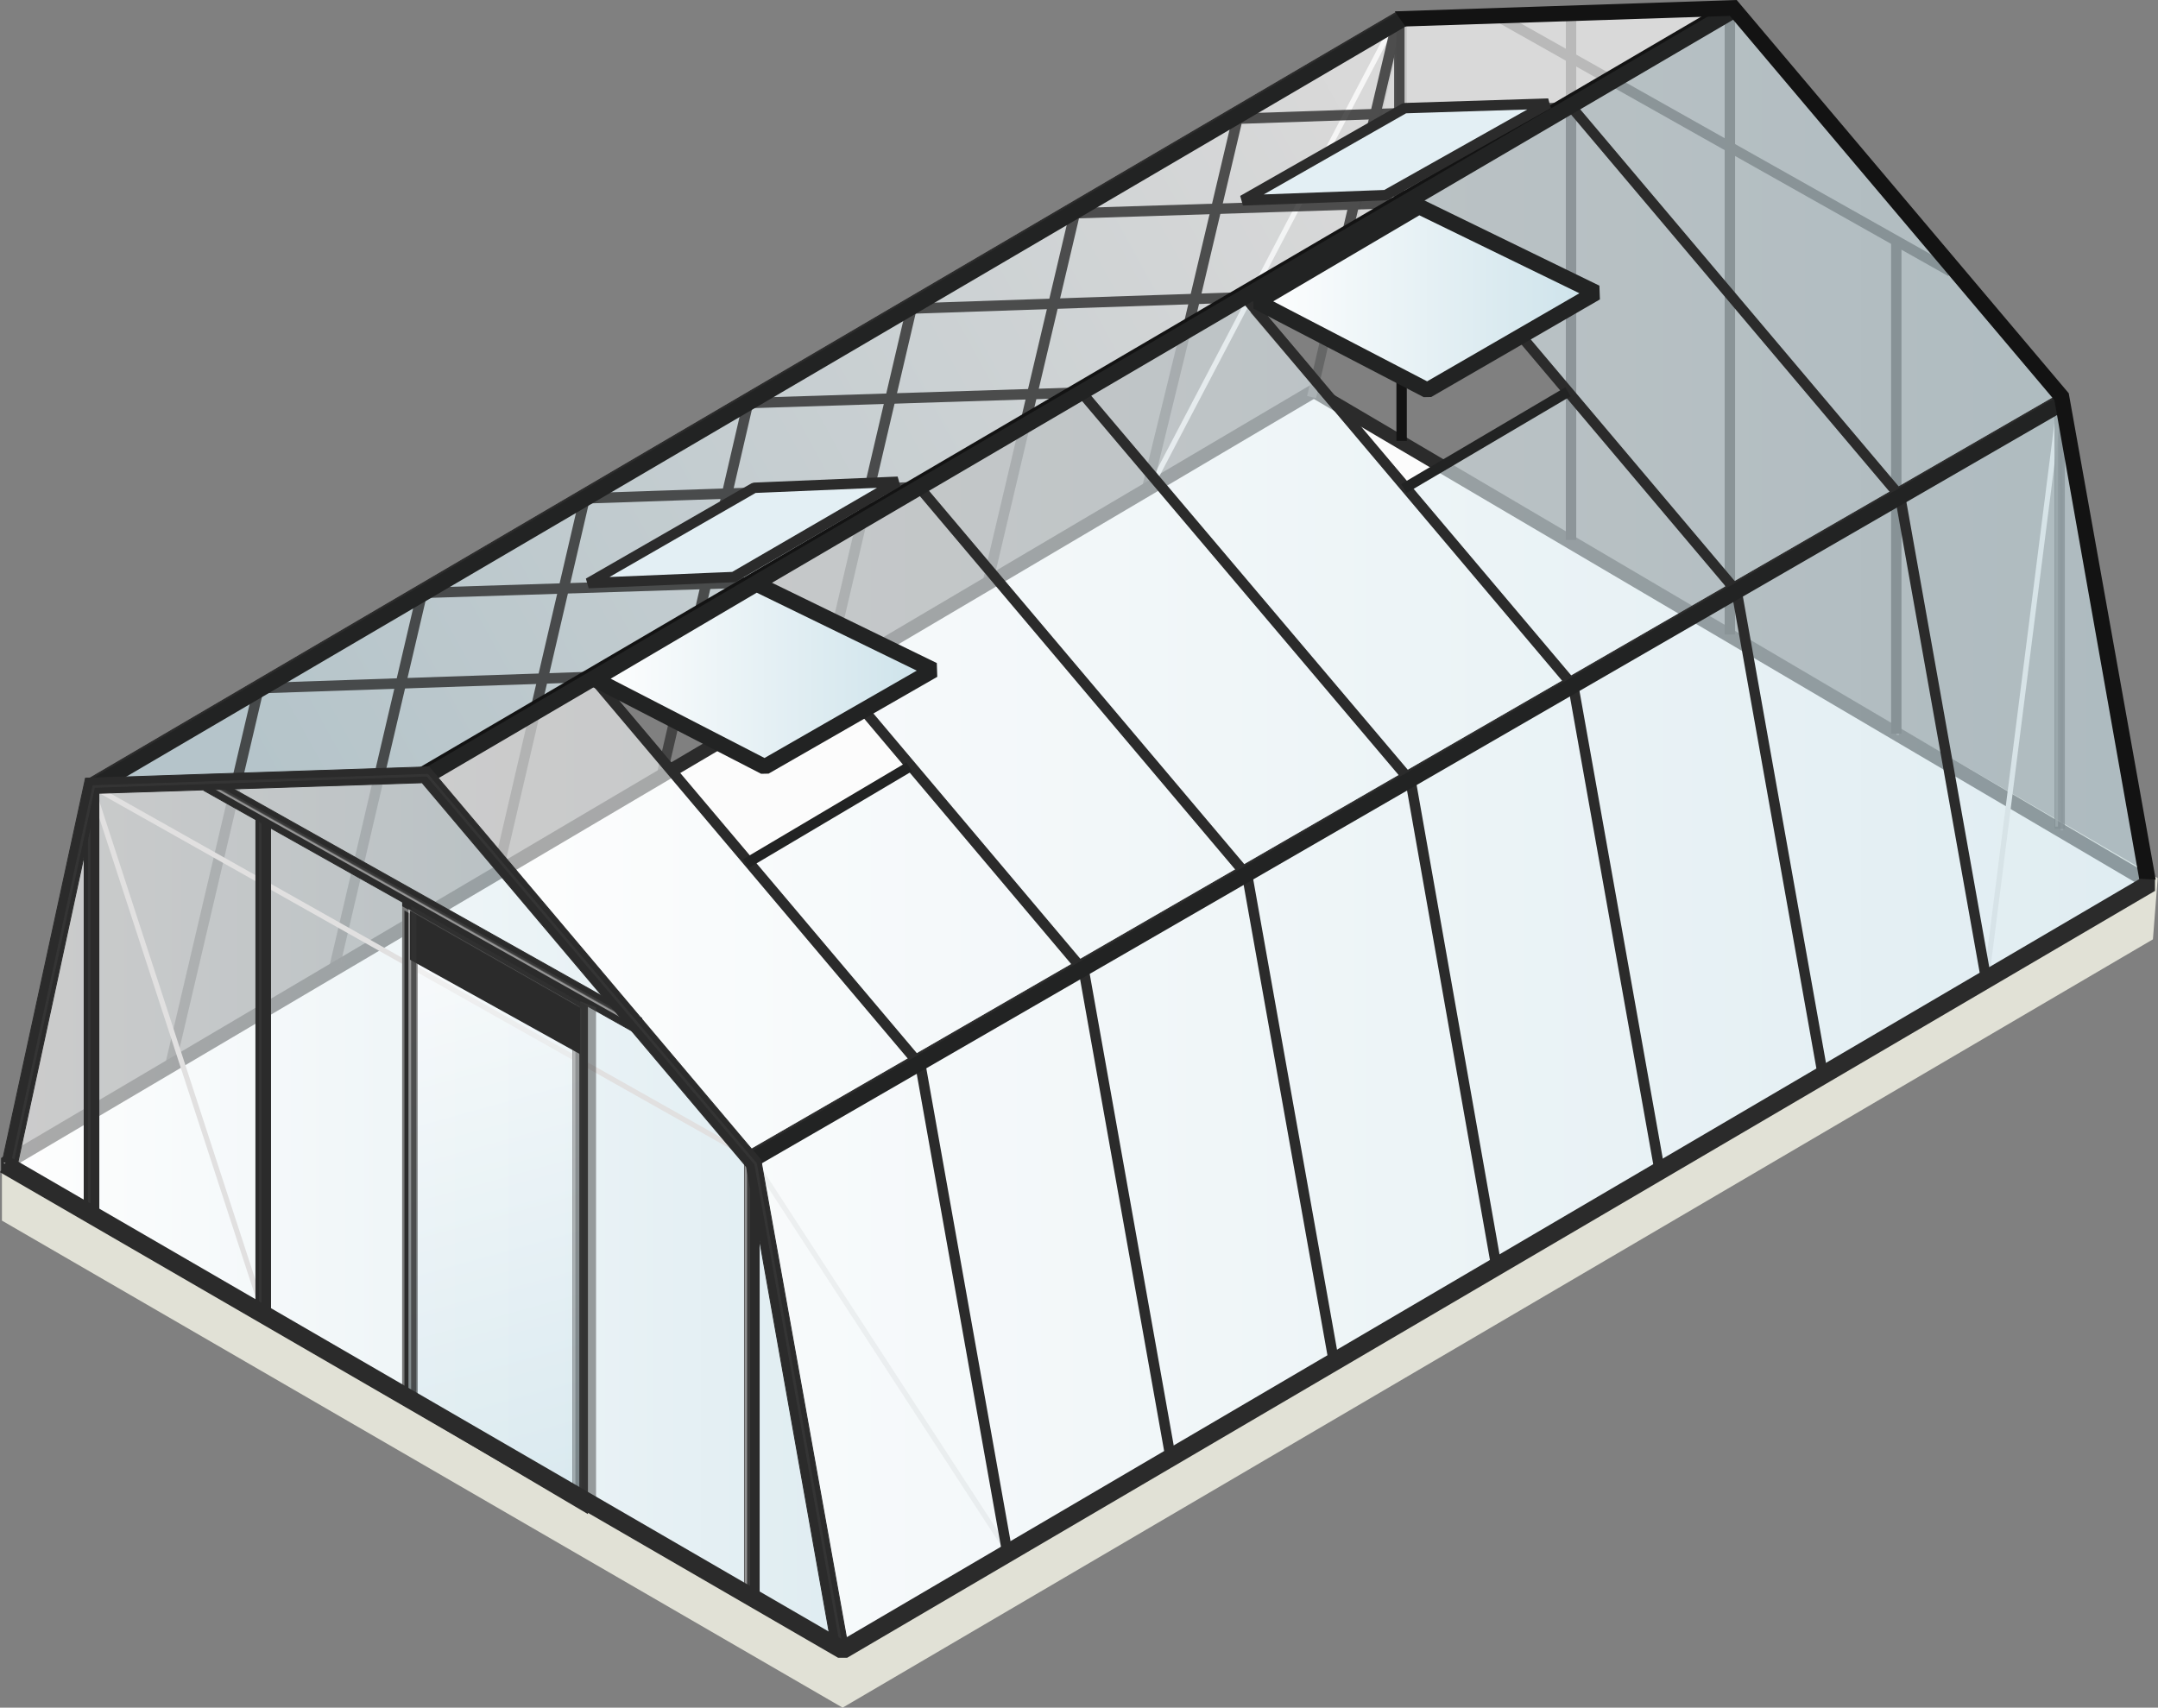 <?xml version="1.0" encoding="utf-8"?>
<!-- Generator: Adobe Illustrator 21.0.0, SVG Export Plug-In . SVG Version: 6.00 Build 0)  -->
<svg version="1.1" id="Calque_1" xmlns="http://www.w3.org/2000/svg" xmlns:xlink="http://www.w3.org/1999/xlink" x="0px" y="0px"
	 viewBox="0 0 285.3 225.8" style="enable-background:new 0 0 285.3 225.8;" xml:space="preserve">
<rect x="0" y="0" width="285.3" height="225.8" fill="#808080" stroke="none"/>
<style type="text/css">
	.st0{fill:#E1E1D6;stroke:#E1E1D6;stroke-width:0.687;stroke-miterlimit:10;}
	.st1{fill:#FCFCFC;stroke:#2B2B2B;stroke-width:1.819;stroke-linejoin:bevel;stroke-miterlimit:10;}
	.st2{fill:none;stroke:#E1E0E0;stroke-width:0.687;stroke-miterlimit:10;}
	.st3{fill:none;}
	.st4{opacity:0.7;enable-background:new    ;}
	.st5{clip-path:url(#SVGID_2_);}
	.st6{fill:none;stroke:#2B2B2B;stroke-width:1.375;stroke-miterlimit:10;}
	.st7{opacity:0.8;fill:none;stroke:#5E5F5F;stroke-width:1.212;stroke-miterlimit:10;enable-background:new    ;}
	.st8{fill:none;stroke:#5E5F5F;stroke-width:0.344;stroke-miterlimit:10;}
	.st9{opacity:0.7;fill:none;stroke:#FFFFFF;stroke-width:0.344;stroke-miterlimit:10;enable-background:new    ;}
	.st10{fill:none;stroke:#FFFFFF;stroke-width:0.344;stroke-miterlimit:10;}
	.st11{fill:none;stroke:#565656;stroke-width:0.344;stroke-miterlimit:10;}
	.st12{opacity:0.7;fill:none;stroke:#565656;stroke-width:0.344;stroke-miterlimit:10;enable-background:new    ;}
	.st13{fill:none;stroke:#131313;stroke-width:1.375;stroke-miterlimit:10;}
	.st14{opacity:0.6;fill:none;stroke:#131313;stroke-width:1.375;stroke-miterlimit:10;enable-background:new    ;}
	.st15{opacity:0.7;fill:none;stroke:#131313;stroke-width:1.375;stroke-miterlimit:10;enable-background:new    ;}
	.st16{opacity:0.6;fill:url(#SVGID_3_);enable-background:new    ;}
	.st17{opacity:0.7;fill:url(#SVGID_4_);enable-background:new    ;}
	.st18{opacity:0.6;fill:url(#SVGID_5_);enable-background:new    ;}
	.st19{clip-path:url(#SVGID_7_);}
	.st20{opacity:0.6;fill:none;stroke:#2B2B2B;stroke-width:1.375;stroke-miterlimit:10;enable-background:new    ;}
	.st21{opacity:0.8;enable-background:new    ;}
	.st22{clip-path:url(#SVGID_9_);}
	.st23{fill:#2B2B2B;stroke:#2B2B2B;stroke-width:0.121;stroke-miterlimit:10;}
	.st24{fill:none;stroke:#131313;stroke-width:2.406;stroke-miterlimit:10;}
	.st25{fill:none;stroke:#222323;stroke-width:2.062;stroke-miterlimit:10;}
	.st26{fill:#131313;}
	.st27{fill:url(#SVGID_10_);stroke:#222323;stroke-width:2.062;stroke-linejoin:bevel;stroke-miterlimit:10;}
	.st28{fill:url(#SVGID_11_);stroke:#222323;stroke-width:2.062;stroke-linejoin:bevel;stroke-miterlimit:10;}
	.st29{fill:none;stroke:#222323;stroke-width:1.375;stroke-miterlimit:10;}
	.st30{fill:#E3EFF4;stroke:#2B2B2B;stroke-width:1.375;stroke-linejoin:bevel;stroke-miterlimit:10;}
	.st31{fill:none;stroke:#2B2B2B;stroke-width:2.062;stroke-miterlimit:10;}
	.st32{opacity:0.5;fill:none;stroke:#3F3F3F;stroke-width:0.344;stroke-miterlimit:10;enable-background:new    ;}
	.st33{opacity:0.5;fill:none;stroke:#FFFFFF;stroke-width:0.344;stroke-miterlimit:10;enable-background:new    ;}
	.st34{opacity:0.7;fill:none;stroke:#3F3F3F;stroke-width:0.344;stroke-miterlimit:10;enable-background:new    ;}
	.st35{opacity:0.4;fill:none;stroke:#E7E8E9;stroke-width:0.344;stroke-miterlimit:10;enable-background:new    ;}
	.st36{opacity:0.5;fill:url(#SVGID_12_);enable-background:new    ;}
	.st37{fill:#2B2B2B;}
	.st38{opacity:0.5;}
	.st39{fill:#424242;}
	.st40{opacity:0.7;fill:none;stroke:#333333;stroke-width:0.687;stroke-miterlimit:10;enable-background:new    ;}
</style>
<g id="ILLU_1_">
	<g id="ILLU_2_">
		<g id="Illu_1_">
			<g>
				<polygon class="st0" points="284.9,116.3 173.7,51.7 0.6,153.9 0.6,161.2 111.4,225.4 284.3,124 				"/>
				<polygon class="st1" points="0.6,153.9 173.7,51.7 284.3,116.8 111.4,218.2 				"/>
				<line class="st2" x1="272.3" y1="53.2" x2="262.6" y2="129.6"/>
				<line class="st2" x1="99.4" y1="153.1" x2="133.1" y2="204.9"/>
				<line class="st2" x1="185" y1="1.7" x2="152.5" y2="63.7"/>
				<polygon class="st3" points="271.9,52.5 227.5,1 55.6,102.4 99,153.8 110.4,217.8 283.3,116.5 				"/>
				<g class="st4">
					<g>
						<g>
							<g>
								<defs>
									<polygon id="SVGID_1_" points="173.9,51.7 1.3,153.8 12.4,104 55.6,102.4 178.3,31.2 									"/>
								</defs>
								<clipPath id="SVGID_2_">
									<use xlink:href="#SVGID_1_"  style="overflow:visible;"/>
								</clipPath>
								<g class="st5">
									<polyline class="st6" points="22.5,140.9 34.2,91 78.3,89.5 121.7,140.9 133.1,204.9 									"/>
									<polyline class="st6" points="44.1,128.4 55.8,78.4 99.9,77 143.3,128.4 154.7,192.4 									"/>
									<polyline class="st6" points="65.7,115.8 77.3,65.9 121.5,64.4 164.9,115.8 176.3,179.8 									"/>
									<polyline class="st6" points="87.4,102.9 98.9,53.3 143,51.9 186.5,103.3 197.8,167.3 									"/>
									<polyline class="st6" points="130.4,77.8 142.1,28.2 186.2,26.8 229.6,78.2 241,142.2 									"/>
									<polyline class="st6" points="151.6,64.8 163.6,15.7 207.8,14.2 251.2,65.6 262.6,129.6 									"/>
									<line class="st6" x1="185" y1="1.7" x2="185" y2="58.2"/>
									<polyline class="st6" points="108.9,90.4 120.5,40.8 164.6,39.3 208,90.7 219.4,154.7 									"/>
								</g>
							</g>
						</g>
					</g>
				</g>
				<line class="st7" x1="173.4" y1="52.5" x2="178.5" y2="30.5"/>
				<polyline class="st8" points="179,30.5 185.5,2.5 229.6,1 273,52.5 284.4,116.5 				"/>
				<line class="st9" x1="207.3" y1="1.5" x2="207.3" y2="71.2"/>
				<line class="st10" x1="250.3" y1="31" x2="250.3" y2="96.7"/>
				<line class="st9" x1="271.9" y1="52.9" x2="271.9" y2="109.3"/>
				<line class="st10" x1="197.5" y1="1.8" x2="257.5" y2="35.7"/>
				<line class="st11" x1="250.9" y1="31.5" x2="250.9" y2="97.2"/>
				<line class="st12" x1="272.5" y1="53.4" x2="272.6" y2="109.8"/>
				<line class="st11" x1="198.1" y1="2.3" x2="258.1" y2="36.1"/>
				<line class="st13" x1="207.7" y1="1.8" x2="207.7" y2="71.4"/>
				<line class="st13" x1="250.7" y1="31.8" x2="250.7" y2="97"/>
				<line class="st13" x1="185.3" y1="49.8" x2="185.3" y2="58.3"/>
				<line class="st14" x1="185.3" y1="2.3" x2="185.3" y2="49.8"/>
				<line class="st13" x1="228.7" y1="2.6" x2="228.7" y2="83.9"/>
				<line class="st15" x1="272.3" y1="53.2" x2="272.3" y2="109.6"/>
				<line class="st13" x1="197.9" y1="2.1" x2="257.9" y2="35.9"/>
				
					<linearGradient id="SVGID_3_" gradientUnits="userSpaceOnUse" x1="56.3" y1="-481.29" x2="284" y2="-481.29" gradientTransform="matrix(1 0 0 -1 0 -371.89)">
					<stop  offset="0" style="stop-color:#FFFFFF"/>
					<stop  offset="1" style="stop-color:#CCE2EA"/>
				</linearGradient>
				<path class="st16" d="M272.6,52.5L228.2,1L56.3,102.4l43.4,51.4l11.4,64L284,116.4L272.6,52.5z M98.6,114.2l-20.4-24l21.8-13
					l20.2,24.2L98.6,114.2z M185.7,65.3l-20.4-24l21.8-13l20.2,24.2L185.7,65.3z"/>
				
					<linearGradient id="SVGID_4_" gradientUnits="userSpaceOnUse" x1="180.006" y1="-391.449" x2="33.089" y2="-472.181" gradientTransform="matrix(1 0 0 -1 0 -371.89)">
					<stop  offset="0" style="stop-color:#FFFFFF"/>
					<stop  offset="1" style="stop-color:#CCE2EA"/>
				</linearGradient>
				<polyline class="st17" points="228.2,1 185,2.5 12.1,103.9 18.2,103.7 55.3,102.4 				"/>
				
					<linearGradient id="SVGID_5_" gradientUnits="userSpaceOnUse" x1="0.5" y1="-531.99" x2="111.1" y2="-531.99" gradientTransform="matrix(1 0 0 -1 0 -371.89)">
					<stop  offset="0" style="stop-color:#FFFFFF"/>
					<stop  offset="1" style="stop-color:#CCE2EA"/>
				</linearGradient>
				<polygon class="st18" points="0.5,153.8 12.1,103.9 56.3,102.4 99.7,153.8 111.1,217.8 				"/>
				<g>
					<g>
						<g>
							<g>
								<defs>
									<polygon id="SVGID_6_" points="271.9,52.5 227.5,1 55.6,102.4 99,153.8 110.4,217.8 283.3,116.5 									"/>
								</defs>
								<clipPath id="SVGID_7_">
									<use xlink:href="#SVGID_6_"  style="overflow:visible;"/>
								</clipPath>
								<g class="st19">
									<polyline class="st6" points="78.3,89.5 121.7,140.9 133.1,204.9 									"/>
									<polyline class="st6" points="114.2,93.9 143.3,128.4 154.7,192.4 									"/>
									<line class="st20" x1="99.9" y1="77" x2="114.2" y2="93.9"/>
									<polyline class="st6" points="121.5,64.4 164.9,115.8 176.3,179.8 									"/>
									<polyline class="st6" points="143,51.9 186.5,103.3 197.8,167.3 									"/>
									<polyline class="st6" points="200.9,44.2 229.6,78.2 241,142.2 									"/>
									<line class="st20" x1="186.2" y1="26.8" x2="200.9" y2="44.2"/>
									<polyline class="st6" points="207.8,14.2 251.2,65.6 262.6,129.6 									"/>
									<line class="st6" x1="12.1" y1="103.9" x2="99.4" y2="153.1"/>
									<polyline class="st6" points="164.6,39.3 208,90.7 219.4,154.7 									"/>
								</g>
							</g>
						</g>
					</g>
				</g>
				<g class="st21">
					<g>
						<g>
							<g>
								<defs>
									<polygon id="SVGID_8_" points="12.1,103.9 18.2,103.7 55.3,102.4 228.2,1 185,2.5 									"/>
								</defs>
								<clipPath id="SVGID_9_">
									<use xlink:href="#SVGID_8_"  style="overflow:visible;"/>
								</clipPath>
								<g class="st22">
									<polyline class="st6" points="22.5,140.9 34.2,91 78.3,89.5 121.7,140.9 133.1,204.9 									"/>
									<polyline class="st6" points="44.1,128.4 55.8,78.4 99.9,77 143.3,128.4 154.7,192.4 									"/>
									<polyline class="st6" points="65.7,115.8 77.3,65.9 121.5,64.4 164.9,115.8 176.3,179.8 									"/>
									<polyline class="st6" points="87.4,102.9 98.9,53.3 143,51.9 186.5,103.3 197.8,167.3 									"/>
									<polyline class="st6" points="130.4,77.8 142.1,28.2 186.2,26.8 229.6,78.2 241,142.2 									"/>
									<polyline class="st6" points="152,64.8 163.6,15.7 207.8,14.2 251.2,65.6 262.6,129.6 									"/>
									<polyline class="st6" points="173.2,51.6 184.8,2.5 229,1 272.4,52.5 283.8,116.5 									"/>
									<line class="st6" x1="12.1" y1="103.9" x2="99.4" y2="153.1"/>
									<line class="st6" x1="185" y1="1.7" x2="185" y2="58.2"/>
									<polyline class="st6" points="108.9,90.4 120.5,40.8 164.6,39.3 208,90.7 219.4,154.7 									"/>
								</g>
							</g>
						</g>
					</g>
				</g>
				
					<rect x="-1.6" y="52.2" transform="matrix(0.863 -0.506 0.506 0.863 -13.397 57.171)" class="st23" width="200.4" height="2.1"/>
				
					<rect x="42.4" y="50.8" transform="matrix(0.863 -0.506 0.506 0.863 -6.643 79.233)" class="st23" width="200.4" height="2.1"/>
				
					<rect x="86" y="102.1" transform="matrix(0.866 -0.5 0.5 0.866 -26.677 106.818)" class="st23" width="199.7" height="2.1"/>
				<line class="st10" x1="12.1" y1="103.9" x2="185" y2="2.5"/>
				<line class="st24" x1="56.1" y1="102.5" x2="229" y2="1.2"/>
				<line class="st10" x1="99.4" y1="153.1" x2="272.3" y2="53.2"/>
				<line class="st25" x1="12.6" y1="103.9" x2="185.5" y2="2.5"/>
				<line class="st25" x1="56.6" y1="102.5" x2="229.5" y2="1.2"/>
				<line class="st25" x1="99.9" y1="153.1" x2="272.8" y2="53.2"/>
				<polyline class="st26" points="184.4,1.5 229.6,0 273.5,52 285,116.3 282.9,116.7 271.6,52.9 228.7,2.1 185.8,3.5 				"/>
				
					<linearGradient id="SVGID_10_" gradientUnits="userSpaceOnUse" x1="78.6" y1="-461.19" x2="123.46" y2="-461.19" gradientTransform="matrix(1 0 0 -1 0 -371.89)">
					<stop  offset="0" style="stop-color:#FFFFFF"/>
					<stop  offset="1" style="stop-color:#CCE2EA"/>
				</linearGradient>
				<polygon class="st27" points="78.6,89.8 101.1,101.4 123.4,88.6 100,77.2 				"/>
				
					<linearGradient id="SVGID_11_" gradientUnits="userSpaceOnUse" x1="166.2" y1="-411.34" x2="211.06" y2="-411.34" gradientTransform="matrix(1 0 0 -1 0 -371.89)">
					<stop  offset="0" style="stop-color:#FFFFFF"/>
					<stop  offset="1" style="stop-color:#CCE2EA"/>
				</linearGradient>
				<polygon class="st28" points="166.2,39.9 188.7,51.6 211,38.7 187.6,27.3 				"/>
				<line class="st29" x1="120.2" y1="101.4" x2="98.6" y2="114.2"/>
				<line class="st29" x1="207.3" y1="51.8" x2="185.6" y2="64.6"/>
				<polygon class="st30" points="118.7,63.7 97,76.3 77.8,77.1 99.7,64.5 				"/>
				<polygon class="st30" points="204.7,13.7 183.2,25.8 164.3,26.5 185.7,14.3 				"/>
				<line class="st2" x1="12.1" y1="103.9" x2="99.4" y2="153.1"/>
				<line class="st2" x1="12.1" y1="103.9" x2="34.8" y2="173.5"/>
				<line class="st31" x1="34.8" y1="108" x2="34.8" y2="173.5"/>
				<line class="st32" x1="34.4" y1="107.8" x2="34.4" y2="173.3"/>
				
					<rect x="54.8" y="87" transform="matrix(0.49 -0.872 0.872 0.49 -75.761 109.685)" class="st23" width="2.1" height="65.2"/>
				<line class="st33" x1="27.4" y1="103.6" x2="84.3" y2="135.6"/>
				<line class="st34" x1="27.9" y1="103.6" x2="84.8" y2="135.6"/>
				<line class="st31" x1="99.4" y1="153.1" x2="99.4" y2="210.9"/>
				<line class="st33" x1="98.6" y1="152.8" x2="98.6" y2="210.7"/>
				<line class="st34" x1="99" y1="153.3" x2="99" y2="211.2"/>
				<line class="st31" x1="12.1" y1="103.9" x2="12.1" y2="160.4"/>
				<line class="st32" x1="11.8" y1="103.6" x2="11.8" y2="160.1"/>
				<polygon class="st23" points="110,218 98.7,154.3 55.8,103.5 12.9,104.9 2.3,154 0.3,153.6 11.3,102.9 56.7,101.4 100.6,153.4 
					112.1,217.6 				"/>
				<polyline class="st32" points="1.6,153.9 12.4,104 56.5,102.5 99.9,153.9 111.3,218 				"/>
				<polygon class="st31" points="76.7,133.2 54.2,120.4 54.2,185.1 76.7,198.4 				"/>
				<polygon class="st35" points="75.9,132.9 53.3,120.1 53.3,184.8 75.9,198.2 				"/>
				
					<linearGradient id="SVGID_12_" gradientUnits="userSpaceOnUse" x1="56.901" y1="-500.589" x2="75.349" y2="-567.254" gradientTransform="matrix(1 0 0 -1 0 -371.89)">
					<stop  offset="0" style="stop-color:#FFFFFF"/>
					<stop  offset="1" style="stop-color:#CCE2EA"/>
				</linearGradient>
				<polygon class="st36" points="76.6,133.1 54,120.2 54,185 76.6,198.3 				"/>
				<polygon class="st37" points="76.7,133.2 54.2,120.4 54.2,126.9 76.7,139.4 				"/>
				<g class="st38">
					<g>
						<polygon class="st39" points="78.8,133.2 76.7,132.4 76.7,197.3 78.8,198.4 						"/>
					</g>
				</g>
				<polygon class="st40" points="77.2,133.2 54.7,120.4 54.7,185.1 77.2,198.4 				"/>
				<polyline class="st37" points="284.9,116.3 284.9,117.8 112,219.2 110.8,219.2 0,155 1.2,152.9 111.4,216.8 282.9,116.2 				"/>
			</g>
		</g>
	</g>
</g>
</svg>
